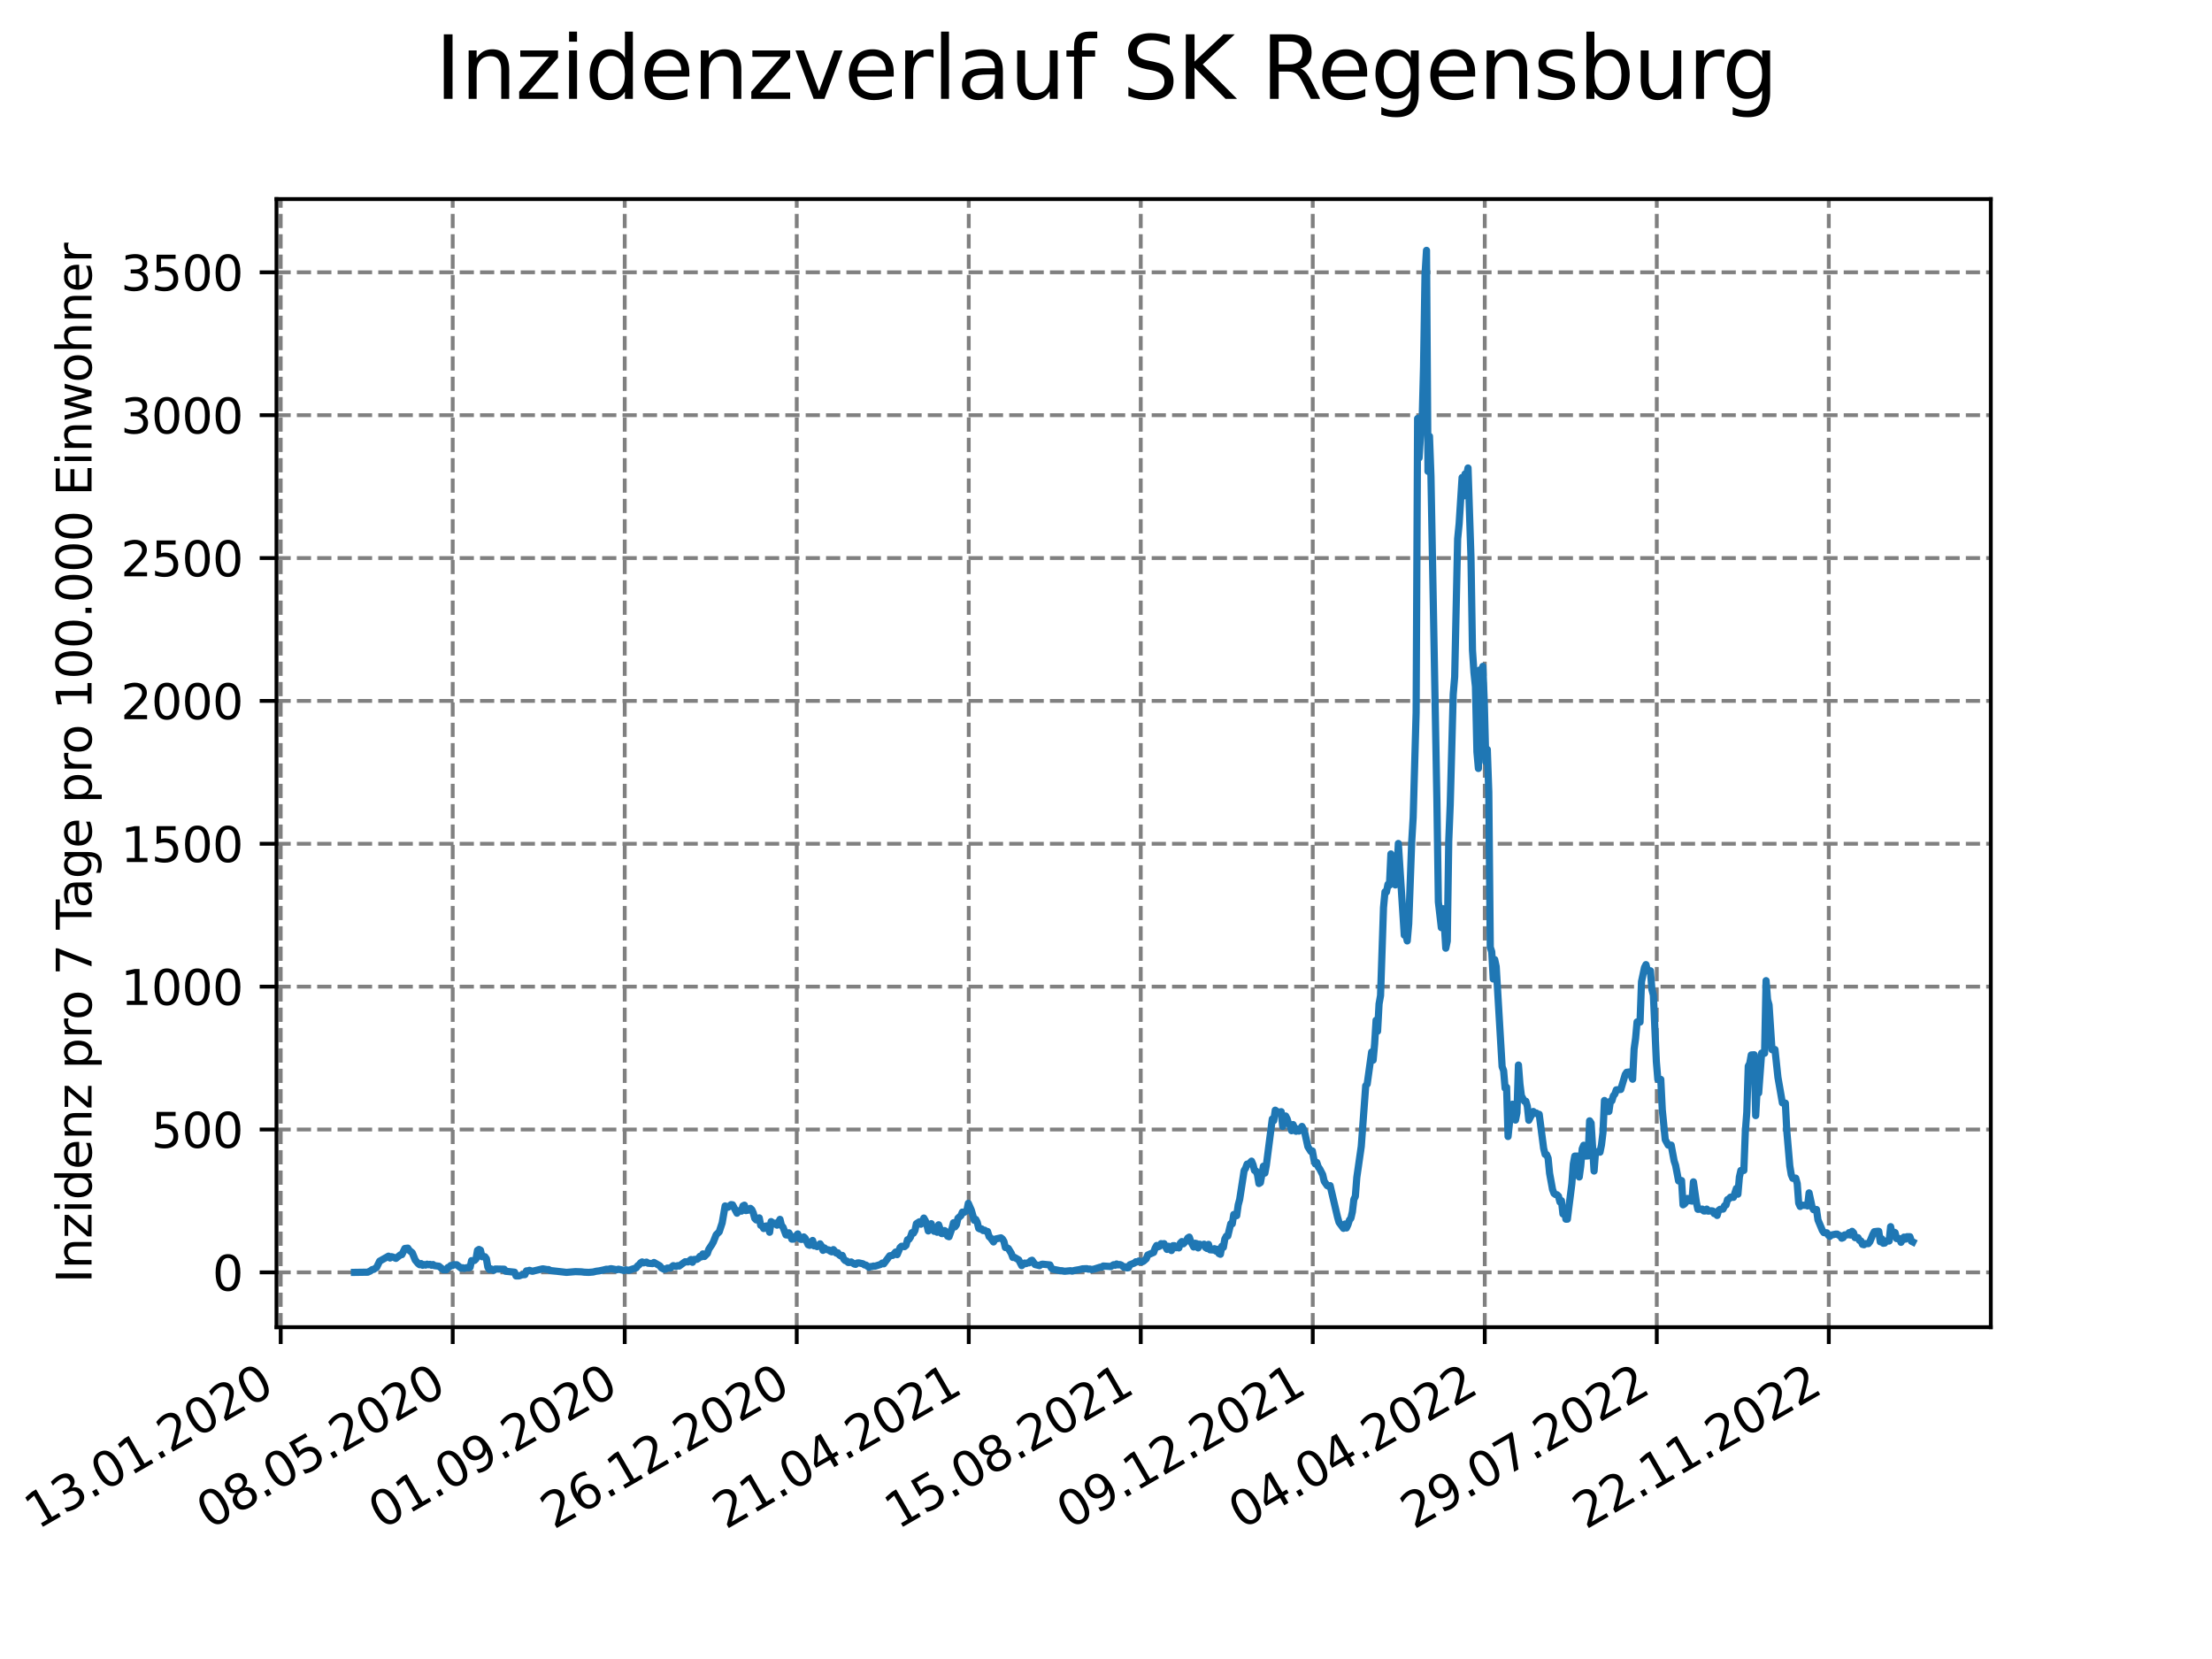 <?xml version="1.0" encoding="utf-8" standalone="no"?>
<!DOCTYPE svg PUBLIC "-//W3C//DTD SVG 1.1//EN"
  "http://www.w3.org/Graphics/SVG/1.1/DTD/svg11.dtd">
<svg xmlns:xlink="http://www.w3.org/1999/xlink" width="460.8pt" height="345.6pt" viewBox="0 0 460.8 345.6" xmlns="http://www.w3.org/2000/svg" version="1.1">
 <defs>
  <style type="text/css">*{stroke-linejoin: round; stroke-linecap: butt}</style>
 </defs>
 <g id="figure_1">
  <g id="patch_1">
   <path d="M 0 345.6 
L 460.8 345.6 
L 460.8 0 
L 0 0 
z
" style="fill: #ffffff"/>
  </g>
  <g id="axes_1">
   <g id="patch_2">
    <path d="M 57.6 276.48 
L 414.72 276.48 
L 414.72 41.472 
L 57.6 41.472 
z
" style="fill: #ffffff"/>
   </g>
   <g id="matplotlib.axis_1">
    <g id="xtick_1">
     <g id="line2d_1">
      <path d="M 58.478 276.48 
L 58.478 41.472 
" clip-path="url(#p78f7ee76bc)" style="fill: none; stroke-dasharray: 2.96,1.28; stroke-dashoffset: 0; stroke: #808080; stroke-width: 0.8"/>
     </g>
     <g id="line2d_2">
      <defs>
       <path id="mb2ab9c139c" d="M 0 0 
L 0 3.5 
" style="stroke: #000000; stroke-width: 0.8"/>
      </defs>
      <g>
       <use xlink:href="#mb2ab9c139c" x="58.478" y="276.48" style="stroke: #000000; stroke-width: 0.8"/>
      </g>
     </g>
     <g id="text_1">
      <!-- 13.01.2020 -->
      <g transform="translate(7.853 318.689) rotate(-30) scale(0.1 -0.1)">
       <defs>
        <path id="DejaVuSans-31" d="M 794 531 
L 1825 531 
L 1825 4091 
L 703 3866 
L 703 4441 
L 1819 4666 
L 2450 4666 
L 2450 531 
L 3481 531 
L 3481 0 
L 794 0 
L 794 531 
z
" transform="scale(0.016)"/>
        <path id="DejaVuSans-33" d="M 2597 2516 
Q 3050 2419 3304 2112 
Q 3559 1806 3559 1356 
Q 3559 666 3084 287 
Q 2609 -91 1734 -91 
Q 1441 -91 1130 -33 
Q 819 25 488 141 
L 488 750 
Q 750 597 1062 519 
Q 1375 441 1716 441 
Q 2309 441 2620 675 
Q 2931 909 2931 1356 
Q 2931 1769 2642 2001 
Q 2353 2234 1838 2234 
L 1294 2234 
L 1294 2753 
L 1863 2753 
Q 2328 2753 2575 2939 
Q 2822 3125 2822 3475 
Q 2822 3834 2567 4026 
Q 2313 4219 1838 4219 
Q 1578 4219 1281 4162 
Q 984 4106 628 3988 
L 628 4550 
Q 988 4650 1302 4700 
Q 1616 4750 1894 4750 
Q 2613 4750 3031 4423 
Q 3450 4097 3450 3541 
Q 3450 3153 3228 2886 
Q 3006 2619 2597 2516 
z
" transform="scale(0.016)"/>
        <path id="DejaVuSans-2e" d="M 684 794 
L 1344 794 
L 1344 0 
L 684 0 
L 684 794 
z
" transform="scale(0.016)"/>
        <path id="DejaVuSans-30" d="M 2034 4250 
Q 1547 4250 1301 3770 
Q 1056 3291 1056 2328 
Q 1056 1369 1301 889 
Q 1547 409 2034 409 
Q 2525 409 2770 889 
Q 3016 1369 3016 2328 
Q 3016 3291 2770 3770 
Q 2525 4250 2034 4250 
z
M 2034 4750 
Q 2819 4750 3233 4129 
Q 3647 3509 3647 2328 
Q 3647 1150 3233 529 
Q 2819 -91 2034 -91 
Q 1250 -91 836 529 
Q 422 1150 422 2328 
Q 422 3509 836 4129 
Q 1250 4750 2034 4750 
z
" transform="scale(0.016)"/>
        <path id="DejaVuSans-32" d="M 1228 531 
L 3431 531 
L 3431 0 
L 469 0 
L 469 531 
Q 828 903 1448 1529 
Q 2069 2156 2228 2338 
Q 2531 2678 2651 2914 
Q 2772 3150 2772 3378 
Q 2772 3750 2511 3984 
Q 2250 4219 1831 4219 
Q 1534 4219 1204 4116 
Q 875 4013 500 3803 
L 500 4441 
Q 881 4594 1212 4672 
Q 1544 4750 1819 4750 
Q 2544 4750 2975 4387 
Q 3406 4025 3406 3419 
Q 3406 3131 3298 2873 
Q 3191 2616 2906 2266 
Q 2828 2175 2409 1742 
Q 1991 1309 1228 531 
z
" transform="scale(0.016)"/>
       </defs>
       <use xlink:href="#DejaVuSans-31"/>
       <use xlink:href="#DejaVuSans-33" x="63.623"/>
       <use xlink:href="#DejaVuSans-2e" x="127.246"/>
       <use xlink:href="#DejaVuSans-30" x="159.033"/>
       <use xlink:href="#DejaVuSans-31" x="222.656"/>
       <use xlink:href="#DejaVuSans-2e" x="286.279"/>
       <use xlink:href="#DejaVuSans-32" x="318.066"/>
       <use xlink:href="#DejaVuSans-30" x="381.689"/>
       <use xlink:href="#DejaVuSans-32" x="445.312"/>
       <use xlink:href="#DejaVuSans-30" x="508.936"/>
      </g>
     </g>
    </g>
    <g id="xtick_2">
     <g id="line2d_3">
      <path d="M 94.31 276.48 
L 94.31 41.472 
" clip-path="url(#p78f7ee76bc)" style="fill: none; stroke-dasharray: 2.96,1.28; stroke-dashoffset: 0; stroke: #808080; stroke-width: 0.8"/>
     </g>
     <g id="line2d_4">
      <g>
       <use xlink:href="#mb2ab9c139c" x="94.31" y="276.48" style="stroke: #000000; stroke-width: 0.8"/>
      </g>
     </g>
     <g id="text_2">
      <!-- 08.05.2020 -->
      <g transform="translate(43.685 318.689) rotate(-30) scale(0.1 -0.1)">
       <defs>
        <path id="DejaVuSans-38" d="M 2034 2216 
Q 1584 2216 1326 1975 
Q 1069 1734 1069 1313 
Q 1069 891 1326 650 
Q 1584 409 2034 409 
Q 2484 409 2743 651 
Q 3003 894 3003 1313 
Q 3003 1734 2745 1975 
Q 2488 2216 2034 2216 
z
M 1403 2484 
Q 997 2584 770 2862 
Q 544 3141 544 3541 
Q 544 4100 942 4425 
Q 1341 4750 2034 4750 
Q 2731 4750 3128 4425 
Q 3525 4100 3525 3541 
Q 3525 3141 3298 2862 
Q 3072 2584 2669 2484 
Q 3125 2378 3379 2068 
Q 3634 1759 3634 1313 
Q 3634 634 3220 271 
Q 2806 -91 2034 -91 
Q 1263 -91 848 271 
Q 434 634 434 1313 
Q 434 1759 690 2068 
Q 947 2378 1403 2484 
z
M 1172 3481 
Q 1172 3119 1398 2916 
Q 1625 2713 2034 2713 
Q 2441 2713 2670 2916 
Q 2900 3119 2900 3481 
Q 2900 3844 2670 4047 
Q 2441 4250 2034 4250 
Q 1625 4250 1398 4047 
Q 1172 3844 1172 3481 
z
" transform="scale(0.016)"/>
        <path id="DejaVuSans-35" d="M 691 4666 
L 3169 4666 
L 3169 4134 
L 1269 4134 
L 1269 2991 
Q 1406 3038 1543 3061 
Q 1681 3084 1819 3084 
Q 2600 3084 3056 2656 
Q 3513 2228 3513 1497 
Q 3513 744 3044 326 
Q 2575 -91 1722 -91 
Q 1428 -91 1123 -41 
Q 819 9 494 109 
L 494 744 
Q 775 591 1075 516 
Q 1375 441 1709 441 
Q 2250 441 2565 725 
Q 2881 1009 2881 1497 
Q 2881 1984 2565 2268 
Q 2250 2553 1709 2553 
Q 1456 2553 1204 2497 
Q 953 2441 691 2322 
L 691 4666 
z
" transform="scale(0.016)"/>
       </defs>
       <use xlink:href="#DejaVuSans-30"/>
       <use xlink:href="#DejaVuSans-38" x="63.623"/>
       <use xlink:href="#DejaVuSans-2e" x="127.246"/>
       <use xlink:href="#DejaVuSans-30" x="159.033"/>
       <use xlink:href="#DejaVuSans-35" x="222.656"/>
       <use xlink:href="#DejaVuSans-2e" x="286.279"/>
       <use xlink:href="#DejaVuSans-32" x="318.066"/>
       <use xlink:href="#DejaVuSans-30" x="381.689"/>
       <use xlink:href="#DejaVuSans-32" x="445.312"/>
       <use xlink:href="#DejaVuSans-30" x="508.936"/>
      </g>
     </g>
    </g>
    <g id="xtick_3">
     <g id="line2d_5">
      <path d="M 130.143 276.48 
L 130.143 41.472 
" clip-path="url(#p78f7ee76bc)" style="fill: none; stroke-dasharray: 2.96,1.28; stroke-dashoffset: 0; stroke: #808080; stroke-width: 0.8"/>
     </g>
     <g id="line2d_6">
      <g>
       <use xlink:href="#mb2ab9c139c" x="130.143" y="276.48" style="stroke: #000000; stroke-width: 0.8"/>
      </g>
     </g>
     <g id="text_3">
      <!-- 01.09.2020 -->
      <g transform="translate(79.518 318.689) rotate(-30) scale(0.1 -0.1)">
       <defs>
        <path id="DejaVuSans-39" d="M 703 97 
L 703 672 
Q 941 559 1184 500 
Q 1428 441 1663 441 
Q 2288 441 2617 861 
Q 2947 1281 2994 2138 
Q 2813 1869 2534 1725 
Q 2256 1581 1919 1581 
Q 1219 1581 811 2004 
Q 403 2428 403 3163 
Q 403 3881 828 4315 
Q 1253 4750 1959 4750 
Q 2769 4750 3195 4129 
Q 3622 3509 3622 2328 
Q 3622 1225 3098 567 
Q 2575 -91 1691 -91 
Q 1453 -91 1209 -44 
Q 966 3 703 97 
z
M 1959 2075 
Q 2384 2075 2632 2365 
Q 2881 2656 2881 3163 
Q 2881 3666 2632 3958 
Q 2384 4250 1959 4250 
Q 1534 4250 1286 3958 
Q 1038 3666 1038 3163 
Q 1038 2656 1286 2365 
Q 1534 2075 1959 2075 
z
" transform="scale(0.016)"/>
       </defs>
       <use xlink:href="#DejaVuSans-30"/>
       <use xlink:href="#DejaVuSans-31" x="63.623"/>
       <use xlink:href="#DejaVuSans-2e" x="127.246"/>
       <use xlink:href="#DejaVuSans-30" x="159.033"/>
       <use xlink:href="#DejaVuSans-39" x="222.656"/>
       <use xlink:href="#DejaVuSans-2e" x="286.279"/>
       <use xlink:href="#DejaVuSans-32" x="318.066"/>
       <use xlink:href="#DejaVuSans-30" x="381.689"/>
       <use xlink:href="#DejaVuSans-32" x="445.312"/>
       <use xlink:href="#DejaVuSans-30" x="508.936"/>
      </g>
     </g>
    </g>
    <g id="xtick_4">
     <g id="line2d_7">
      <path d="M 165.975 276.48 
L 165.975 41.472 
" clip-path="url(#p78f7ee76bc)" style="fill: none; stroke-dasharray: 2.96,1.28; stroke-dashoffset: 0; stroke: #808080; stroke-width: 0.8"/>
     </g>
     <g id="line2d_8">
      <g>
       <use xlink:href="#mb2ab9c139c" x="165.975" y="276.48" style="stroke: #000000; stroke-width: 0.8"/>
      </g>
     </g>
     <g id="text_4">
      <!-- 26.12.2020 -->
      <g transform="translate(115.35 318.689) rotate(-30) scale(0.1 -0.1)">
       <defs>
        <path id="DejaVuSans-36" d="M 2113 2584 
Q 1688 2584 1439 2293 
Q 1191 2003 1191 1497 
Q 1191 994 1439 701 
Q 1688 409 2113 409 
Q 2538 409 2786 701 
Q 3034 994 3034 1497 
Q 3034 2003 2786 2293 
Q 2538 2584 2113 2584 
z
M 3366 4563 
L 3366 3988 
Q 3128 4100 2886 4159 
Q 2644 4219 2406 4219 
Q 1781 4219 1451 3797 
Q 1122 3375 1075 2522 
Q 1259 2794 1537 2939 
Q 1816 3084 2150 3084 
Q 2853 3084 3261 2657 
Q 3669 2231 3669 1497 
Q 3669 778 3244 343 
Q 2819 -91 2113 -91 
Q 1303 -91 875 529 
Q 447 1150 447 2328 
Q 447 3434 972 4092 
Q 1497 4750 2381 4750 
Q 2619 4750 2861 4703 
Q 3103 4656 3366 4563 
z
" transform="scale(0.016)"/>
       </defs>
       <use xlink:href="#DejaVuSans-32"/>
       <use xlink:href="#DejaVuSans-36" x="63.623"/>
       <use xlink:href="#DejaVuSans-2e" x="127.246"/>
       <use xlink:href="#DejaVuSans-31" x="159.033"/>
       <use xlink:href="#DejaVuSans-32" x="222.656"/>
       <use xlink:href="#DejaVuSans-2e" x="286.279"/>
       <use xlink:href="#DejaVuSans-32" x="318.066"/>
       <use xlink:href="#DejaVuSans-30" x="381.689"/>
       <use xlink:href="#DejaVuSans-32" x="445.312"/>
       <use xlink:href="#DejaVuSans-30" x="508.936"/>
      </g>
     </g>
    </g>
    <g id="xtick_5">
     <g id="line2d_9">
      <path d="M 201.808 276.48 
L 201.808 41.472 
" clip-path="url(#p78f7ee76bc)" style="fill: none; stroke-dasharray: 2.96,1.28; stroke-dashoffset: 0; stroke: #808080; stroke-width: 0.8"/>
     </g>
     <g id="line2d_10">
      <g>
       <use xlink:href="#mb2ab9c139c" x="201.808" y="276.48" style="stroke: #000000; stroke-width: 0.8"/>
      </g>
     </g>
     <g id="text_5">
      <!-- 21.04.2021 -->
      <g transform="translate(151.182 318.689) rotate(-30) scale(0.1 -0.1)">
       <defs>
        <path id="DejaVuSans-34" d="M 2419 4116 
L 825 1625 
L 2419 1625 
L 2419 4116 
z
M 2253 4666 
L 3047 4666 
L 3047 1625 
L 3713 1625 
L 3713 1100 
L 3047 1100 
L 3047 0 
L 2419 0 
L 2419 1100 
L 313 1100 
L 313 1709 
L 2253 4666 
z
" transform="scale(0.016)"/>
       </defs>
       <use xlink:href="#DejaVuSans-32"/>
       <use xlink:href="#DejaVuSans-31" x="63.623"/>
       <use xlink:href="#DejaVuSans-2e" x="127.246"/>
       <use xlink:href="#DejaVuSans-30" x="159.033"/>
       <use xlink:href="#DejaVuSans-34" x="222.656"/>
       <use xlink:href="#DejaVuSans-2e" x="286.279"/>
       <use xlink:href="#DejaVuSans-32" x="318.066"/>
       <use xlink:href="#DejaVuSans-30" x="381.689"/>
       <use xlink:href="#DejaVuSans-32" x="445.312"/>
       <use xlink:href="#DejaVuSans-31" x="508.936"/>
      </g>
     </g>
    </g>
    <g id="xtick_6">
     <g id="line2d_11">
      <path d="M 237.64 276.48 
L 237.64 41.472 
" clip-path="url(#p78f7ee76bc)" style="fill: none; stroke-dasharray: 2.96,1.28; stroke-dashoffset: 0; stroke: #808080; stroke-width: 0.8"/>
     </g>
     <g id="line2d_12">
      <g>
       <use xlink:href="#mb2ab9c139c" x="237.64" y="276.48" style="stroke: #000000; stroke-width: 0.8"/>
      </g>
     </g>
     <g id="text_6">
      <!-- 15.08.2021 -->
      <g transform="translate(187.015 318.689) rotate(-30) scale(0.1 -0.1)">
       <use xlink:href="#DejaVuSans-31"/>
       <use xlink:href="#DejaVuSans-35" x="63.623"/>
       <use xlink:href="#DejaVuSans-2e" x="127.246"/>
       <use xlink:href="#DejaVuSans-30" x="159.033"/>
       <use xlink:href="#DejaVuSans-38" x="222.656"/>
       <use xlink:href="#DejaVuSans-2e" x="286.279"/>
       <use xlink:href="#DejaVuSans-32" x="318.066"/>
       <use xlink:href="#DejaVuSans-30" x="381.689"/>
       <use xlink:href="#DejaVuSans-32" x="445.312"/>
       <use xlink:href="#DejaVuSans-31" x="508.936"/>
      </g>
     </g>
    </g>
    <g id="xtick_7">
     <g id="line2d_13">
      <path d="M 273.473 276.48 
L 273.473 41.472 
" clip-path="url(#p78f7ee76bc)" style="fill: none; stroke-dasharray: 2.96,1.28; stroke-dashoffset: 0; stroke: #808080; stroke-width: 0.8"/>
     </g>
     <g id="line2d_14">
      <g>
       <use xlink:href="#mb2ab9c139c" x="273.473" y="276.48" style="stroke: #000000; stroke-width: 0.8"/>
      </g>
     </g>
     <g id="text_7">
      <!-- 09.12.2021 -->
      <g transform="translate(222.847 318.689) rotate(-30) scale(0.1 -0.1)">
       <use xlink:href="#DejaVuSans-30"/>
       <use xlink:href="#DejaVuSans-39" x="63.623"/>
       <use xlink:href="#DejaVuSans-2e" x="127.246"/>
       <use xlink:href="#DejaVuSans-31" x="159.033"/>
       <use xlink:href="#DejaVuSans-32" x="222.656"/>
       <use xlink:href="#DejaVuSans-2e" x="286.279"/>
       <use xlink:href="#DejaVuSans-32" x="318.066"/>
       <use xlink:href="#DejaVuSans-30" x="381.689"/>
       <use xlink:href="#DejaVuSans-32" x="445.312"/>
       <use xlink:href="#DejaVuSans-31" x="508.936"/>
      </g>
     </g>
    </g>
    <g id="xtick_8">
     <g id="line2d_15">
      <path d="M 309.305 276.48 
L 309.305 41.472 
" clip-path="url(#p78f7ee76bc)" style="fill: none; stroke-dasharray: 2.96,1.28; stroke-dashoffset: 0; stroke: #808080; stroke-width: 0.8"/>
     </g>
     <g id="line2d_16">
      <g>
       <use xlink:href="#mb2ab9c139c" x="309.305" y="276.48" style="stroke: #000000; stroke-width: 0.8"/>
      </g>
     </g>
     <g id="text_8">
      <!-- 04.04.2022 -->
      <g transform="translate(258.68 318.689) rotate(-30) scale(0.1 -0.1)">
       <use xlink:href="#DejaVuSans-30"/>
       <use xlink:href="#DejaVuSans-34" x="63.623"/>
       <use xlink:href="#DejaVuSans-2e" x="127.246"/>
       <use xlink:href="#DejaVuSans-30" x="159.033"/>
       <use xlink:href="#DejaVuSans-34" x="222.656"/>
       <use xlink:href="#DejaVuSans-2e" x="286.279"/>
       <use xlink:href="#DejaVuSans-32" x="318.066"/>
       <use xlink:href="#DejaVuSans-30" x="381.689"/>
       <use xlink:href="#DejaVuSans-32" x="445.312"/>
       <use xlink:href="#DejaVuSans-32" x="508.936"/>
      </g>
     </g>
    </g>
    <g id="xtick_9">
     <g id="line2d_17">
      <path d="M 345.138 276.48 
L 345.138 41.472 
" clip-path="url(#p78f7ee76bc)" style="fill: none; stroke-dasharray: 2.96,1.28; stroke-dashoffset: 0; stroke: #808080; stroke-width: 0.8"/>
     </g>
     <g id="line2d_18">
      <g>
       <use xlink:href="#mb2ab9c139c" x="345.138" y="276.48" style="stroke: #000000; stroke-width: 0.8"/>
      </g>
     </g>
     <g id="text_9">
      <!-- 29.07.2022 -->
      <g transform="translate(294.512 318.689) rotate(-30) scale(0.1 -0.1)">
       <defs>
        <path id="DejaVuSans-37" d="M 525 4666 
L 3525 4666 
L 3525 4397 
L 1831 0 
L 1172 0 
L 2766 4134 
L 525 4134 
L 525 4666 
z
" transform="scale(0.016)"/>
       </defs>
       <use xlink:href="#DejaVuSans-32"/>
       <use xlink:href="#DejaVuSans-39" x="63.623"/>
       <use xlink:href="#DejaVuSans-2e" x="127.246"/>
       <use xlink:href="#DejaVuSans-30" x="159.033"/>
       <use xlink:href="#DejaVuSans-37" x="222.656"/>
       <use xlink:href="#DejaVuSans-2e" x="286.279"/>
       <use xlink:href="#DejaVuSans-32" x="318.066"/>
       <use xlink:href="#DejaVuSans-30" x="381.689"/>
       <use xlink:href="#DejaVuSans-32" x="445.312"/>
       <use xlink:href="#DejaVuSans-32" x="508.936"/>
      </g>
     </g>
    </g>
    <g id="xtick_10">
     <g id="line2d_19">
      <path d="M 380.97 276.48 
L 380.97 41.472 
" clip-path="url(#p78f7ee76bc)" style="fill: none; stroke-dasharray: 2.96,1.28; stroke-dashoffset: 0; stroke: #808080; stroke-width: 0.8"/>
     </g>
     <g id="line2d_20">
      <g>
       <use xlink:href="#mb2ab9c139c" x="380.97" y="276.48" style="stroke: #000000; stroke-width: 0.8"/>
      </g>
     </g>
     <g id="text_10">
      <!-- 22.11.2022 -->
      <g transform="translate(330.345 318.689) rotate(-30) scale(0.1 -0.1)">
       <use xlink:href="#DejaVuSans-32"/>
       <use xlink:href="#DejaVuSans-32" x="63.623"/>
       <use xlink:href="#DejaVuSans-2e" x="127.246"/>
       <use xlink:href="#DejaVuSans-31" x="159.033"/>
       <use xlink:href="#DejaVuSans-31" x="222.656"/>
       <use xlink:href="#DejaVuSans-2e" x="286.279"/>
       <use xlink:href="#DejaVuSans-32" x="318.066"/>
       <use xlink:href="#DejaVuSans-30" x="381.689"/>
       <use xlink:href="#DejaVuSans-32" x="445.312"/>
       <use xlink:href="#DejaVuSans-32" x="508.936"/>
      </g>
     </g>
    </g>
   </g>
   <g id="matplotlib.axis_2">
    <g id="ytick_1">
     <g id="line2d_21">
      <path d="M 57.6 265.059 
L 414.72 265.059 
" clip-path="url(#p78f7ee76bc)" style="fill: none; stroke-dasharray: 2.96,1.28; stroke-dashoffset: 0; stroke: #808080; stroke-width: 0.8"/>
     </g>
     <g id="line2d_22">
      <defs>
       <path id="m08afef6dfd" d="M 0 0 
L -3.5 0 
" style="stroke: #000000; stroke-width: 0.8"/>
      </defs>
      <g>
       <use xlink:href="#m08afef6dfd" x="57.6" y="265.059" style="stroke: #000000; stroke-width: 0.8"/>
      </g>
     </g>
     <g id="text_11">
      <!-- 0 -->
      <g transform="translate(44.237 268.858) scale(0.1 -0.1)">
       <use xlink:href="#DejaVuSans-30"/>
      </g>
     </g>
    </g>
    <g id="ytick_2">
     <g id="line2d_23">
      <path d="M 57.6 235.298 
L 414.72 235.298 
" clip-path="url(#p78f7ee76bc)" style="fill: none; stroke-dasharray: 2.96,1.28; stroke-dashoffset: 0; stroke: #808080; stroke-width: 0.8"/>
     </g>
     <g id="line2d_24">
      <g>
       <use xlink:href="#m08afef6dfd" x="57.6" y="235.298" style="stroke: #000000; stroke-width: 0.8"/>
      </g>
     </g>
     <g id="text_12">
      <!-- 500 -->
      <g transform="translate(31.512 239.097) scale(0.1 -0.1)">
       <use xlink:href="#DejaVuSans-35"/>
       <use xlink:href="#DejaVuSans-30" x="63.623"/>
       <use xlink:href="#DejaVuSans-30" x="127.246"/>
      </g>
     </g>
    </g>
    <g id="ytick_3">
     <g id="line2d_25">
      <path d="M 57.6 205.537 
L 414.72 205.537 
" clip-path="url(#p78f7ee76bc)" style="fill: none; stroke-dasharray: 2.96,1.28; stroke-dashoffset: 0; stroke: #808080; stroke-width: 0.8"/>
     </g>
     <g id="line2d_26">
      <g>
       <use xlink:href="#m08afef6dfd" x="57.6" y="205.537" style="stroke: #000000; stroke-width: 0.8"/>
      </g>
     </g>
     <g id="text_13">
      <!-- 1000 -->
      <g transform="translate(25.15 209.336) scale(0.1 -0.1)">
       <use xlink:href="#DejaVuSans-31"/>
       <use xlink:href="#DejaVuSans-30" x="63.623"/>
       <use xlink:href="#DejaVuSans-30" x="127.246"/>
       <use xlink:href="#DejaVuSans-30" x="190.869"/>
      </g>
     </g>
    </g>
    <g id="ytick_4">
     <g id="line2d_27">
      <path d="M 57.6 175.776 
L 414.72 175.776 
" clip-path="url(#p78f7ee76bc)" style="fill: none; stroke-dasharray: 2.96,1.28; stroke-dashoffset: 0; stroke: #808080; stroke-width: 0.8"/>
     </g>
     <g id="line2d_28">
      <g>
       <use xlink:href="#m08afef6dfd" x="57.6" y="175.776" style="stroke: #000000; stroke-width: 0.8"/>
      </g>
     </g>
     <g id="text_14">
      <!-- 1500 -->
      <g transform="translate(25.15 179.575) scale(0.1 -0.1)">
       <use xlink:href="#DejaVuSans-31"/>
       <use xlink:href="#DejaVuSans-35" x="63.623"/>
       <use xlink:href="#DejaVuSans-30" x="127.246"/>
       <use xlink:href="#DejaVuSans-30" x="190.869"/>
      </g>
     </g>
    </g>
    <g id="ytick_5">
     <g id="line2d_29">
      <path d="M 57.6 146.014 
L 414.72 146.014 
" clip-path="url(#p78f7ee76bc)" style="fill: none; stroke-dasharray: 2.96,1.28; stroke-dashoffset: 0; stroke: #808080; stroke-width: 0.8"/>
     </g>
     <g id="line2d_30">
      <g>
       <use xlink:href="#m08afef6dfd" x="57.6" y="146.014" style="stroke: #000000; stroke-width: 0.8"/>
      </g>
     </g>
     <g id="text_15">
      <!-- 2000 -->
      <g transform="translate(25.15 149.814) scale(0.1 -0.1)">
       <use xlink:href="#DejaVuSans-32"/>
       <use xlink:href="#DejaVuSans-30" x="63.623"/>
       <use xlink:href="#DejaVuSans-30" x="127.246"/>
       <use xlink:href="#DejaVuSans-30" x="190.869"/>
      </g>
     </g>
    </g>
    <g id="ytick_6">
     <g id="line2d_31">
      <path d="M 57.6 116.253 
L 414.72 116.253 
" clip-path="url(#p78f7ee76bc)" style="fill: none; stroke-dasharray: 2.96,1.28; stroke-dashoffset: 0; stroke: #808080; stroke-width: 0.8"/>
     </g>
     <g id="line2d_32">
      <g>
       <use xlink:href="#m08afef6dfd" x="57.6" y="116.253" style="stroke: #000000; stroke-width: 0.8"/>
      </g>
     </g>
     <g id="text_16">
      <!-- 2500 -->
      <g transform="translate(25.15 120.052) scale(0.1 -0.1)">
       <use xlink:href="#DejaVuSans-32"/>
       <use xlink:href="#DejaVuSans-35" x="63.623"/>
       <use xlink:href="#DejaVuSans-30" x="127.246"/>
       <use xlink:href="#DejaVuSans-30" x="190.869"/>
      </g>
     </g>
    </g>
    <g id="ytick_7">
     <g id="line2d_33">
      <path d="M 57.6 86.492 
L 414.72 86.492 
" clip-path="url(#p78f7ee76bc)" style="fill: none; stroke-dasharray: 2.96,1.28; stroke-dashoffset: 0; stroke: #808080; stroke-width: 0.8"/>
     </g>
     <g id="line2d_34">
      <g>
       <use xlink:href="#m08afef6dfd" x="57.6" y="86.492" style="stroke: #000000; stroke-width: 0.8"/>
      </g>
     </g>
     <g id="text_17">
      <!-- 3000 -->
      <g transform="translate(25.15 90.291) scale(0.1 -0.1)">
       <use xlink:href="#DejaVuSans-33"/>
       <use xlink:href="#DejaVuSans-30" x="63.623"/>
       <use xlink:href="#DejaVuSans-30" x="127.246"/>
       <use xlink:href="#DejaVuSans-30" x="190.869"/>
      </g>
     </g>
    </g>
    <g id="ytick_8">
     <g id="line2d_35">
      <path d="M 57.6 56.731 
L 414.72 56.731 
" clip-path="url(#p78f7ee76bc)" style="fill: none; stroke-dasharray: 2.96,1.28; stroke-dashoffset: 0; stroke: #808080; stroke-width: 0.8"/>
     </g>
     <g id="line2d_36">
      <g>
       <use xlink:href="#m08afef6dfd" x="57.6" y="56.731" style="stroke: #000000; stroke-width: 0.8"/>
      </g>
     </g>
     <g id="text_18">
      <!-- 3500 -->
      <g transform="translate(25.15 60.53) scale(0.1 -0.1)">
       <use xlink:href="#DejaVuSans-33"/>
       <use xlink:href="#DejaVuSans-35" x="63.623"/>
       <use xlink:href="#DejaVuSans-30" x="127.246"/>
       <use xlink:href="#DejaVuSans-30" x="190.869"/>
      </g>
     </g>
    </g>
    <g id="text_19">
     <!-- Inzidenz pro 7 Tage pro 100.000 Einwohner -->
     <g transform="translate(19.07 267.301) rotate(-90) scale(0.1 -0.1)">
      <defs>
       <path id="DejaVuSans-49" d="M 628 4666 
L 1259 4666 
L 1259 0 
L 628 0 
L 628 4666 
z
" transform="scale(0.016)"/>
       <path id="DejaVuSans-6e" d="M 3513 2113 
L 3513 0 
L 2938 0 
L 2938 2094 
Q 2938 2591 2744 2837 
Q 2550 3084 2163 3084 
Q 1697 3084 1428 2787 
Q 1159 2491 1159 1978 
L 1159 0 
L 581 0 
L 581 3500 
L 1159 3500 
L 1159 2956 
Q 1366 3272 1645 3428 
Q 1925 3584 2291 3584 
Q 2894 3584 3203 3211 
Q 3513 2838 3513 2113 
z
" transform="scale(0.016)"/>
       <path id="DejaVuSans-7a" d="M 353 3500 
L 3084 3500 
L 3084 2975 
L 922 459 
L 3084 459 
L 3084 0 
L 275 0 
L 275 525 
L 2438 3041 
L 353 3041 
L 353 3500 
z
" transform="scale(0.016)"/>
       <path id="DejaVuSans-69" d="M 603 3500 
L 1178 3500 
L 1178 0 
L 603 0 
L 603 3500 
z
M 603 4863 
L 1178 4863 
L 1178 4134 
L 603 4134 
L 603 4863 
z
" transform="scale(0.016)"/>
       <path id="DejaVuSans-64" d="M 2906 2969 
L 2906 4863 
L 3481 4863 
L 3481 0 
L 2906 0 
L 2906 525 
Q 2725 213 2448 61 
Q 2172 -91 1784 -91 
Q 1150 -91 751 415 
Q 353 922 353 1747 
Q 353 2572 751 3078 
Q 1150 3584 1784 3584 
Q 2172 3584 2448 3432 
Q 2725 3281 2906 2969 
z
M 947 1747 
Q 947 1113 1208 752 
Q 1469 391 1925 391 
Q 2381 391 2643 752 
Q 2906 1113 2906 1747 
Q 2906 2381 2643 2742 
Q 2381 3103 1925 3103 
Q 1469 3103 1208 2742 
Q 947 2381 947 1747 
z
" transform="scale(0.016)"/>
       <path id="DejaVuSans-65" d="M 3597 1894 
L 3597 1613 
L 953 1613 
Q 991 1019 1311 708 
Q 1631 397 2203 397 
Q 2534 397 2845 478 
Q 3156 559 3463 722 
L 3463 178 
Q 3153 47 2828 -22 
Q 2503 -91 2169 -91 
Q 1331 -91 842 396 
Q 353 884 353 1716 
Q 353 2575 817 3079 
Q 1281 3584 2069 3584 
Q 2775 3584 3186 3129 
Q 3597 2675 3597 1894 
z
M 3022 2063 
Q 3016 2534 2758 2815 
Q 2500 3097 2075 3097 
Q 1594 3097 1305 2825 
Q 1016 2553 972 2059 
L 3022 2063 
z
" transform="scale(0.016)"/>
       <path id="DejaVuSans-20" transform="scale(0.016)"/>
       <path id="DejaVuSans-70" d="M 1159 525 
L 1159 -1331 
L 581 -1331 
L 581 3500 
L 1159 3500 
L 1159 2969 
Q 1341 3281 1617 3432 
Q 1894 3584 2278 3584 
Q 2916 3584 3314 3078 
Q 3713 2572 3713 1747 
Q 3713 922 3314 415 
Q 2916 -91 2278 -91 
Q 1894 -91 1617 61 
Q 1341 213 1159 525 
z
M 3116 1747 
Q 3116 2381 2855 2742 
Q 2594 3103 2138 3103 
Q 1681 3103 1420 2742 
Q 1159 2381 1159 1747 
Q 1159 1113 1420 752 
Q 1681 391 2138 391 
Q 2594 391 2855 752 
Q 3116 1113 3116 1747 
z
" transform="scale(0.016)"/>
       <path id="DejaVuSans-72" d="M 2631 2963 
Q 2534 3019 2420 3045 
Q 2306 3072 2169 3072 
Q 1681 3072 1420 2755 
Q 1159 2438 1159 1844 
L 1159 0 
L 581 0 
L 581 3500 
L 1159 3500 
L 1159 2956 
Q 1341 3275 1631 3429 
Q 1922 3584 2338 3584 
Q 2397 3584 2469 3576 
Q 2541 3569 2628 3553 
L 2631 2963 
z
" transform="scale(0.016)"/>
       <path id="DejaVuSans-6f" d="M 1959 3097 
Q 1497 3097 1228 2736 
Q 959 2375 959 1747 
Q 959 1119 1226 758 
Q 1494 397 1959 397 
Q 2419 397 2687 759 
Q 2956 1122 2956 1747 
Q 2956 2369 2687 2733 
Q 2419 3097 1959 3097 
z
M 1959 3584 
Q 2709 3584 3137 3096 
Q 3566 2609 3566 1747 
Q 3566 888 3137 398 
Q 2709 -91 1959 -91 
Q 1206 -91 779 398 
Q 353 888 353 1747 
Q 353 2609 779 3096 
Q 1206 3584 1959 3584 
z
" transform="scale(0.016)"/>
       <path id="DejaVuSans-54" d="M -19 4666 
L 3928 4666 
L 3928 4134 
L 2272 4134 
L 2272 0 
L 1638 0 
L 1638 4134 
L -19 4134 
L -19 4666 
z
" transform="scale(0.016)"/>
       <path id="DejaVuSans-61" d="M 2194 1759 
Q 1497 1759 1228 1600 
Q 959 1441 959 1056 
Q 959 750 1161 570 
Q 1363 391 1709 391 
Q 2188 391 2477 730 
Q 2766 1069 2766 1631 
L 2766 1759 
L 2194 1759 
z
M 3341 1997 
L 3341 0 
L 2766 0 
L 2766 531 
Q 2569 213 2275 61 
Q 1981 -91 1556 -91 
Q 1019 -91 701 211 
Q 384 513 384 1019 
Q 384 1609 779 1909 
Q 1175 2209 1959 2209 
L 2766 2209 
L 2766 2266 
Q 2766 2663 2505 2880 
Q 2244 3097 1772 3097 
Q 1472 3097 1187 3025 
Q 903 2953 641 2809 
L 641 3341 
Q 956 3463 1253 3523 
Q 1550 3584 1831 3584 
Q 2591 3584 2966 3190 
Q 3341 2797 3341 1997 
z
" transform="scale(0.016)"/>
       <path id="DejaVuSans-67" d="M 2906 1791 
Q 2906 2416 2648 2759 
Q 2391 3103 1925 3103 
Q 1463 3103 1205 2759 
Q 947 2416 947 1791 
Q 947 1169 1205 825 
Q 1463 481 1925 481 
Q 2391 481 2648 825 
Q 2906 1169 2906 1791 
z
M 3481 434 
Q 3481 -459 3084 -895 
Q 2688 -1331 1869 -1331 
Q 1566 -1331 1297 -1286 
Q 1028 -1241 775 -1147 
L 775 -588 
Q 1028 -725 1275 -790 
Q 1522 -856 1778 -856 
Q 2344 -856 2625 -561 
Q 2906 -266 2906 331 
L 2906 616 
Q 2728 306 2450 153 
Q 2172 0 1784 0 
Q 1141 0 747 490 
Q 353 981 353 1791 
Q 353 2603 747 3093 
Q 1141 3584 1784 3584 
Q 2172 3584 2450 3431 
Q 2728 3278 2906 2969 
L 2906 3500 
L 3481 3500 
L 3481 434 
z
" transform="scale(0.016)"/>
       <path id="DejaVuSans-45" d="M 628 4666 
L 3578 4666 
L 3578 4134 
L 1259 4134 
L 1259 2753 
L 3481 2753 
L 3481 2222 
L 1259 2222 
L 1259 531 
L 3634 531 
L 3634 0 
L 628 0 
L 628 4666 
z
" transform="scale(0.016)"/>
       <path id="DejaVuSans-77" d="M 269 3500 
L 844 3500 
L 1563 769 
L 2278 3500 
L 2956 3500 
L 3675 769 
L 4391 3500 
L 4966 3500 
L 4050 0 
L 3372 0 
L 2619 2869 
L 1863 0 
L 1184 0 
L 269 3500 
z
" transform="scale(0.016)"/>
       <path id="DejaVuSans-68" d="M 3513 2113 
L 3513 0 
L 2938 0 
L 2938 2094 
Q 2938 2591 2744 2837 
Q 2550 3084 2163 3084 
Q 1697 3084 1428 2787 
Q 1159 2491 1159 1978 
L 1159 0 
L 581 0 
L 581 4863 
L 1159 4863 
L 1159 2956 
Q 1366 3272 1645 3428 
Q 1925 3584 2291 3584 
Q 2894 3584 3203 3211 
Q 3513 2838 3513 2113 
z
" transform="scale(0.016)"/>
      </defs>
      <use xlink:href="#DejaVuSans-49"/>
      <use xlink:href="#DejaVuSans-6e" x="29.492"/>
      <use xlink:href="#DejaVuSans-7a" x="92.871"/>
      <use xlink:href="#DejaVuSans-69" x="145.361"/>
      <use xlink:href="#DejaVuSans-64" x="173.145"/>
      <use xlink:href="#DejaVuSans-65" x="236.621"/>
      <use xlink:href="#DejaVuSans-6e" x="298.145"/>
      <use xlink:href="#DejaVuSans-7a" x="361.523"/>
      <use xlink:href="#DejaVuSans-20" x="414.014"/>
      <use xlink:href="#DejaVuSans-70" x="445.801"/>
      <use xlink:href="#DejaVuSans-72" x="509.277"/>
      <use xlink:href="#DejaVuSans-6f" x="548.141"/>
      <use xlink:href="#DejaVuSans-20" x="609.322"/>
      <use xlink:href="#DejaVuSans-37" x="641.109"/>
      <use xlink:href="#DejaVuSans-20" x="704.732"/>
      <use xlink:href="#DejaVuSans-54" x="736.52"/>
      <use xlink:href="#DejaVuSans-61" x="781.104"/>
      <use xlink:href="#DejaVuSans-67" x="842.383"/>
      <use xlink:href="#DejaVuSans-65" x="905.859"/>
      <use xlink:href="#DejaVuSans-20" x="967.383"/>
      <use xlink:href="#DejaVuSans-70" x="999.17"/>
      <use xlink:href="#DejaVuSans-72" x="1062.646"/>
      <use xlink:href="#DejaVuSans-6f" x="1101.51"/>
      <use xlink:href="#DejaVuSans-20" x="1162.691"/>
      <use xlink:href="#DejaVuSans-31" x="1194.479"/>
      <use xlink:href="#DejaVuSans-30" x="1258.102"/>
      <use xlink:href="#DejaVuSans-30" x="1321.725"/>
      <use xlink:href="#DejaVuSans-2e" x="1385.348"/>
      <use xlink:href="#DejaVuSans-30" x="1417.135"/>
      <use xlink:href="#DejaVuSans-30" x="1480.758"/>
      <use xlink:href="#DejaVuSans-30" x="1544.381"/>
      <use xlink:href="#DejaVuSans-20" x="1608.004"/>
      <use xlink:href="#DejaVuSans-45" x="1639.791"/>
      <use xlink:href="#DejaVuSans-69" x="1702.975"/>
      <use xlink:href="#DejaVuSans-6e" x="1730.758"/>
      <use xlink:href="#DejaVuSans-77" x="1794.137"/>
      <use xlink:href="#DejaVuSans-6f" x="1875.924"/>
      <use xlink:href="#DejaVuSans-68" x="1937.105"/>
      <use xlink:href="#DejaVuSans-6e" x="2000.484"/>
      <use xlink:href="#DejaVuSans-65" x="2063.863"/>
      <use xlink:href="#DejaVuSans-72" x="2125.387"/>
     </g>
    </g>
   </g>
   <g id="line2d_37">
    <path d="M 73.833 265.059 
L 76.613 265.02 
L 77.231 264.709 
L 77.54 264.476 
L 77.848 264.437 
L 78.466 264.009 
L 79.084 262.726 
L 80.937 261.677 
L 81.246 262.065 
L 81.555 261.793 
L 81.864 261.871 
L 82.482 262.143 
L 83.409 261.404 
L 83.718 261.366 
L 84.335 260.083 
L 84.953 260.005 
L 85.262 260.471 
L 85.88 260.977 
L 86.498 262.493 
L 87.115 263.232 
L 87.424 263.465 
L 87.733 263.232 
L 88.042 263.582 
L 88.351 263.426 
L 88.66 263.543 
L 88.969 263.348 
L 89.278 263.465 
L 89.587 263.387 
L 89.896 263.582 
L 90.204 263.426 
L 90.513 263.659 
L 91.44 263.776 
L 92.058 264.282 
L 92.367 264.515 
L 92.985 264.515 
L 93.293 264.048 
L 93.602 263.932 
L 93.911 263.621 
L 94.22 263.659 
L 94.529 263.465 
L 95.147 263.465 
L 96.074 264.204 
L 96.382 264.087 
L 96.691 264.243 
L 97.309 264.048 
L 97.618 264.126 
L 97.927 264.009 
L 98.236 262.61 
L 98.545 262.649 
L 98.854 262.571 
L 99.163 262.26 
L 99.471 260.471 
L 99.78 260.277 
L 100.089 260.432 
L 100.398 261.793 
L 101.016 261.793 
L 101.325 262.221 
L 101.634 264.009 
L 101.943 264.476 
L 102.252 264.32 
L 102.869 264.631 
L 103.178 264.359 
L 105.032 264.398 
L 105.341 264.826 
L 107.194 265.02 
L 107.503 265.798 
L 108.121 265.798 
L 108.738 265.565 
L 109.356 265.526 
L 109.665 264.748 
L 109.974 264.748 
L 110.283 264.631 
L 110.901 264.826 
L 113.063 264.32 
L 113.99 264.476 
L 114.299 264.476 
L 114.608 264.67 
L 118.006 265.059 
L 119.859 264.904 
L 121.095 264.942 
L 121.712 265.02 
L 122.639 265.059 
L 123.566 264.981 
L 124.184 264.826 
L 124.801 264.748 
L 125.728 264.554 
L 126.346 264.398 
L 126.655 264.437 
L 127.273 264.282 
L 128.508 264.515 
L 128.817 264.398 
L 130.053 264.67 
L 130.362 264.515 
L 130.979 264.631 
L 131.906 264.32 
L 132.524 264.126 
L 132.833 263.698 
L 133.142 263.465 
L 133.451 263.076 
L 133.759 262.882 
L 134.068 263.076 
L 134.686 262.921 
L 134.995 263.154 
L 135.922 263.232 
L 136.231 262.998 
L 137.466 263.698 
L 137.775 264.126 
L 138.393 264.437 
L 138.702 264.359 
L 139.011 264.165 
L 139.629 264.165 
L 140.246 263.659 
L 140.864 263.815 
L 141.173 263.659 
L 141.482 263.737 
L 142.718 262.843 
L 143.335 262.882 
L 143.953 262.376 
L 144.262 262.96 
L 144.571 262.376 
L 145.189 262.338 
L 145.498 262.143 
L 145.807 261.715 
L 146.115 261.832 
L 146.424 261.21 
L 146.733 261.754 
L 147.351 261.132 
L 147.66 260.238 
L 148.278 259.305 
L 148.587 258.761 
L 149.204 257.205 
L 149.822 256.622 
L 150.44 254.756 
L 151.058 251.218 
L 151.676 251.49 
L 152.293 250.946 
L 152.602 250.985 
L 153.529 252.734 
L 153.838 252.345 
L 154.147 252.151 
L 154.456 252.307 
L 154.765 251.218 
L 155.074 251.062 
L 155.382 252.19 
L 156 252.073 
L 156.309 251.723 
L 156.618 251.996 
L 156.927 252.695 
L 157.236 253.823 
L 157.545 254.134 
L 157.854 254.017 
L 158.163 253.706 
L 158.471 255.261 
L 158.78 255.378 
L 159.089 255.922 
L 159.398 255.456 
L 159.707 255.378 
L 160.016 255.689 
L 160.325 256.7 
L 160.634 254.484 
L 161.252 254.95 
L 161.561 254.795 
L 161.869 255.223 
L 162.487 254.017 
L 162.796 255.3 
L 163.105 255.611 
L 163.723 257.244 
L 164.032 257.283 
L 164.341 256.817 
L 164.65 257.361 
L 164.958 258.139 
L 165.267 258.139 
L 166.194 257.05 
L 166.503 257.983 
L 166.812 258.177 
L 167.121 258.177 
L 167.43 257.672 
L 167.739 257.944 
L 168.356 259.305 
L 168.665 259.422 
L 169.283 258.411 
L 169.592 259.538 
L 169.901 259.46 
L 170.21 259.694 
L 170.828 259.111 
L 171.136 259.577 
L 171.445 260.471 
L 171.754 259.966 
L 172.063 260.277 
L 172.681 260.394 
L 172.99 260.666 
L 173.299 260.782 
L 173.608 260.316 
L 174.225 261.055 
L 174.534 260.977 
L 174.843 261.443 
L 175.152 261.638 
L 175.461 261.521 
L 175.77 262.299 
L 176.079 262.61 
L 176.388 262.687 
L 176.697 262.998 
L 177.006 262.998 
L 177.314 262.882 
L 177.932 263.31 
L 178.241 263.387 
L 178.55 263.115 
L 178.859 263.076 
L 179.786 263.271 
L 180.095 263.504 
L 180.403 263.543 
L 181.021 264.009 
L 181.33 263.854 
L 181.639 263.854 
L 181.948 263.737 
L 182.257 263.776 
L 183.492 263.387 
L 183.801 263.115 
L 184.11 263.271 
L 185.346 261.599 
L 185.964 261.521 
L 186.581 260.821 
L 186.89 261.366 
L 187.508 259.888 
L 187.817 259.616 
L 188.435 259.694 
L 188.744 259.422 
L 189.053 258.255 
L 189.362 258.177 
L 189.67 257.711 
L 189.979 256.778 
L 190.288 256.894 
L 190.597 256.35 
L 190.906 254.912 
L 191.524 254.523 
L 191.833 255.028 
L 192.142 254.523 
L 192.451 253.745 
L 192.759 254.289 
L 193.068 255.106 
L 193.377 256.428 
L 193.995 254.912 
L 194.304 255.922 
L 194.613 256.506 
L 194.922 256.311 
L 195.231 256.7 
L 195.54 255.145 
L 196.157 256.972 
L 196.466 256.972 
L 196.775 256.35 
L 197.084 256.622 
L 197.393 257.516 
L 197.702 257.633 
L 198.32 255.884 
L 198.629 254.717 
L 198.937 255.572 
L 199.246 255.145 
L 199.555 253.784 
L 200.173 253.24 
L 200.482 252.501 
L 200.791 252.579 
L 201.409 252.19 
L 201.718 250.674 
L 202.335 252.073 
L 202.953 254.212 
L 203.262 254.017 
L 203.571 254.6 
L 203.88 255.884 
L 204.189 256.039 
L 204.498 256 
L 204.807 256.35 
L 205.115 256.272 
L 205.424 256.506 
L 205.733 256.544 
L 206.042 257.594 
L 206.351 257.866 
L 206.969 258.722 
L 207.278 258.139 
L 208.513 257.866 
L 208.822 258.1 
L 209.131 258.605 
L 209.44 259.888 
L 209.749 259.927 
L 210.058 260.083 
L 210.676 261.093 
L 210.985 261.949 
L 211.294 261.91 
L 212.22 262.454 
L 212.838 263.659 
L 213.456 263.115 
L 213.765 263.232 
L 214.074 263.076 
L 214.383 263.076 
L 214.691 262.649 
L 215 262.532 
L 215.618 263.426 
L 216.545 263.659 
L 216.854 263.426 
L 217.163 263.348 
L 218.707 263.504 
L 219.016 264.165 
L 219.325 264.398 
L 220.869 264.709 
L 221.178 264.709 
L 221.796 264.826 
L 223.032 264.709 
L 223.341 264.787 
L 223.958 264.631 
L 224.885 264.476 
L 225.503 264.32 
L 226.43 264.282 
L 226.739 264.398 
L 227.047 264.359 
L 227.356 264.476 
L 227.974 264.359 
L 228.592 264.165 
L 229.21 263.97 
L 229.519 263.97 
L 229.828 263.737 
L 231.063 263.815 
L 231.372 263.854 
L 231.99 263.465 
L 232.299 263.582 
L 232.608 263.31 
L 232.917 263.504 
L 233.225 263.426 
L 233.534 263.504 
L 234.152 264.009 
L 234.461 263.893 
L 234.77 264.126 
L 235.079 264.087 
L 235.388 263.465 
L 236.314 263.115 
L 236.623 262.843 
L 236.932 262.882 
L 237.241 262.687 
L 237.859 262.882 
L 238.168 262.765 
L 238.786 262.221 
L 239.095 261.443 
L 240.33 260.899 
L 240.639 260.005 
L 240.948 259.46 
L 241.257 259.733 
L 241.566 259.616 
L 241.875 259.072 
L 242.184 259.149 
L 242.492 259.072 
L 243.11 260.277 
L 243.419 259.616 
L 243.728 259.927 
L 244.037 260.51 
L 244.346 259.499 
L 244.655 259.499 
L 244.964 259.927 
L 245.273 259.694 
L 245.581 259.966 
L 245.89 258.955 
L 246.199 258.644 
L 246.508 259.111 
L 247.126 258.488 
L 247.435 257.905 
L 247.744 257.711 
L 248.053 258.605 
L 248.67 259.771 
L 248.979 258.994 
L 249.288 259.072 
L 249.597 259.966 
L 249.906 259.188 
L 250.215 259.344 
L 250.524 259.344 
L 250.833 259.188 
L 251.142 259.888 
L 251.451 260.083 
L 251.759 259.227 
L 252.068 260.355 
L 252.686 260.394 
L 252.995 260.121 
L 253.304 260.627 
L 253.613 260.238 
L 253.922 261.132 
L 254.231 261.288 
L 254.54 259.616 
L 254.848 259.849 
L 255.157 258.1 
L 255.466 257.516 
L 255.775 257.478 
L 256.393 254.912 
L 256.702 254.95 
L 257.011 253.006 
L 257.32 253.317 
L 257.629 253.24 
L 257.937 251.024 
L 258.246 249.857 
L 259.173 243.87 
L 259.482 243.364 
L 259.791 242.509 
L 260.1 242.509 
L 260.718 241.887 
L 261.026 242.626 
L 261.335 243.831 
L 261.644 243.947 
L 261.953 244.686 
L 262.262 246.552 
L 262.571 246.358 
L 263.189 242.937 
L 263.498 244.375 
L 263.807 242.703 
L 265.042 233.1 
L 265.351 233.45 
L 265.66 231.273 
L 266.278 231.739 
L 266.896 231.584 
L 267.205 234.655 
L 267.513 233.139 
L 267.822 232.478 
L 268.131 233.061 
L 268.44 234.072 
L 268.749 234.5 
L 269.058 235.549 
L 269.367 234.266 
L 269.985 235.666 
L 270.294 235.2 
L 270.602 235.627 
L 271.22 234.655 
L 271.529 235.238 
L 271.838 236.094 
L 272.456 238.893 
L 273.074 239.865 
L 273.383 239.748 
L 273.691 241.42 
L 274 242.47 
L 274.309 242.159 
L 274.618 243.092 
L 274.927 243.52 
L 275.545 244.725 
L 275.854 246.086 
L 276.472 246.98 
L 276.78 247.136 
L 277.089 246.98 
L 278.634 253.551 
L 278.943 254.639 
L 279.869 255.884 
L 280.178 254.989 
L 280.487 255.806 
L 280.796 255.145 
L 281.105 254.173 
L 281.414 253.784 
L 281.723 252.462 
L 282.032 249.857 
L 282.341 249.235 
L 282.65 245.269 
L 283.576 238.815 
L 284.503 226.179 
L 284.812 225.83 
L 285.739 219.142 
L 286.047 220.853 
L 286.356 217.509 
L 286.665 212.533 
L 286.974 214.827 
L 287.283 209.15 
L 287.592 207.401 
L 288.21 189.049 
L 288.519 185.784 
L 288.828 185.822 
L 289.136 184.228 
L 289.445 184.423 
L 289.754 177.891 
L 290.063 182.09 
L 290.372 181.779 
L 290.681 184.345 
L 290.99 182.401 
L 291.299 175.714 
L 292.534 194.804 
L 292.843 194.609 
L 293.152 196.009 
L 293.461 192.432 
L 294.079 175.48 
L 294.388 170.309 
L 295.006 148.42 
L 295.314 87.185 
L 295.623 95.388 
L 295.932 90.49 
L 296.241 88.351 
L 296.55 76.415 
L 296.859 57.209 
L 297.168 52.154 
L 297.477 98.188 
L 297.786 90.878 
L 298.095 99.237 
L 299.33 166.616 
L 299.639 187.883 
L 300.257 193.248 
L 300.566 189.283 
L 300.875 192.587 
L 301.184 197.525 
L 301.492 196.048 
L 301.801 175.247 
L 302.11 167.549 
L 302.728 144.688 
L 303.037 140.994 
L 303.655 112.262 
L 303.964 109.113 
L 304.581 99.471 
L 304.89 103.32 
L 305.199 98.732 
L 305.508 99.043 
L 305.817 97.488 
L 306.435 116.267 
L 306.744 135.434 
L 307.053 140.1 
L 307.362 143.016 
L 307.67 156.624 
L 307.979 160.084 
L 308.288 139.556 
L 308.597 143.21 
L 308.906 138.817 
L 309.215 146.671 
L 309.524 158.723 
L 309.833 156.118 
L 310.142 164.983 
L 310.451 197.331 
L 310.759 198.264 
L 311.068 203.94 
L 311.377 199.897 
L 311.686 201.374 
L 312.922 222.214 
L 313.231 223.03 
L 313.54 226.685 
L 313.849 226.49 
L 314.157 236.755 
L 314.466 233.761 
L 315.084 230.029 
L 315.393 231.078 
L 315.702 233.333 
L 316.011 231.817 
L 316.32 221.864 
L 316.629 225.83 
L 316.938 228.279 
L 317.555 229.406 
L 317.864 229.406 
L 318.173 230.456 
L 318.482 233.372 
L 319.409 231.545 
L 319.718 231.934 
L 320.027 231.856 
L 320.335 232.089 
L 320.644 232.128 
L 321.571 239.243 
L 321.88 240.487 
L 322.189 240.526 
L 322.498 241.265 
L 322.807 244.414 
L 323.424 247.797 
L 323.733 248.613 
L 324.042 248.846 
L 324.351 248.885 
L 324.66 249.196 
L 324.969 250.401 
L 325.278 250.129 
L 325.587 252.89 
L 325.896 251.84 
L 326.205 253.978 
L 326.513 253.978 
L 327.131 249.08 
L 327.44 246.63 
L 327.749 242.47 
L 328.058 240.837 
L 328.676 240.837 
L 328.985 245.192 
L 329.294 242.937 
L 329.602 239.321 
L 329.911 238.582 
L 330.22 240.837 
L 330.838 240.798 
L 331.147 233.489 
L 331.456 233.955 
L 332.074 243.947 
L 332.383 239.904 
L 333.309 240.021 
L 333.618 238.504 
L 333.927 235.938 
L 334.236 229.251 
L 334.545 231.545 
L 335.163 231.545 
L 335.472 229.406 
L 335.78 229.329 
L 336.089 228.279 
L 336.398 227.929 
L 336.707 227.035 
L 337.634 226.957 
L 338.561 223.847 
L 338.869 223.38 
L 339.487 223.302 
L 340.105 224.819 
L 340.414 218.52 
L 340.723 216.304 
L 341.032 212.883 
L 341.341 212.844 
L 341.65 212.922 
L 341.958 204.485 
L 342.576 201.569 
L 342.885 200.947 
L 343.194 202.23 
L 343.812 202.23 
L 344.121 206.118 
L 344.43 207.284 
L 345.047 221.125 
L 345.356 224.858 
L 345.974 224.858 
L 346.283 231.195 
L 346.901 237.416 
L 347.519 238.543 
L 348.136 238.543 
L 348.754 241.848 
L 349.063 242.781 
L 349.681 246.008 
L 350.299 245.93 
L 350.608 250.985 
L 350.917 250.79 
L 351.225 250.401 
L 351.534 249.663 
L 351.843 250.09 
L 352.461 250.207 
L 352.77 246.202 
L 353.388 250.479 
L 353.697 251.918 
L 354.623 251.879 
L 354.932 252.268 
L 355.241 252.268 
L 355.55 251.879 
L 355.859 252.307 
L 356.477 252.229 
L 356.786 252.268 
L 357.095 252.812 
L 357.403 252.656 
L 357.712 253.201 
L 358.021 252.151 
L 358.33 251.918 
L 358.948 251.879 
L 359.257 251.179 
L 359.566 251.024 
L 359.875 249.896 
L 360.184 249.741 
L 360.492 249.391 
L 361.11 249.429 
L 361.728 247.563 
L 362.037 248.769 
L 362.346 245.192 
L 362.655 243.831 
L 363.273 243.831 
L 363.582 235.783 
L 363.89 231.7 
L 364.199 222.097 
L 364.508 221.514 
L 364.817 219.764 
L 365.435 219.725 
L 365.744 232.4 
L 366.053 226.724 
L 366.362 227.696 
L 366.979 219.376 
L 367.597 219.414 
L 367.906 204.29 
L 368.215 208.256 
L 368.524 209.345 
L 369.142 218.676 
L 369.76 218.637 
L 370.377 224.43 
L 371.304 229.756 
L 371.922 229.795 
L 372.231 235.705 
L 372.849 242.898 
L 373.157 244.725 
L 373.466 245.464 
L 374.084 245.425 
L 374.393 246.552 
L 374.702 250.635 
L 375.011 251.335 
L 375.32 251.062 
L 376.246 251.101 
L 376.555 251.218 
L 376.864 248.496 
L 377.482 251.373 
L 377.791 251.996 
L 378.409 251.957 
L 378.718 254.134 
L 379.644 256.35 
L 379.953 256.778 
L 380.571 256.817 
L 380.88 257.322 
L 381.189 257.555 
L 381.498 257.283 
L 382.424 257.089 
L 382.733 257.089 
L 383.042 257.322 
L 383.351 257.4 
L 383.66 257.944 
L 383.969 257.827 
L 384.278 257.244 
L 384.896 257.244 
L 385.205 256.778 
L 385.513 257.283 
L 385.822 256.506 
L 386.131 256.817 
L 386.44 257.827 
L 387.058 257.827 
L 387.367 258.411 
L 387.676 258.527 
L 387.985 259.227 
L 388.294 259.305 
L 388.602 259.072 
L 389.22 259.072 
L 389.529 258.683 
L 390.147 257.167 
L 390.456 256.583 
L 391.074 256.506 
L 391.383 256.506 
L 391.691 258.683 
L 392 258.061 
L 392.309 258.994 
L 392.618 258.955 
L 392.927 258.527 
L 393.545 258.527 
L 393.854 255.534 
L 394.163 257.283 
L 394.472 256.661 
L 394.78 256.778 
L 395.089 258.022 
L 395.707 258.022 
L 396.016 258.799 
L 396.634 257.711 
L 396.943 258.139 
L 397.252 257.633 
L 397.869 257.633 
L 398.178 258.566 
L 398.487 258.722 
L 398.487 258.722 
" clip-path="url(#p78f7ee76bc)" style="fill: none; stroke: #1f77b4; stroke-width: 1.5; stroke-linecap: square"/>
   </g>
   <g id="patch_3">
    <path d="M 57.6 276.48 
L 57.6 41.472 
" style="fill: none; stroke: #000000; stroke-width: 0.8; stroke-linejoin: miter; stroke-linecap: square"/>
   </g>
   <g id="patch_4">
    <path d="M 414.72 276.48 
L 414.72 41.472 
" style="fill: none; stroke: #000000; stroke-width: 0.8; stroke-linejoin: miter; stroke-linecap: square"/>
   </g>
   <g id="patch_5">
    <path d="M 57.6 276.48 
L 414.72 276.48 
" style="fill: none; stroke: #000000; stroke-width: 0.8; stroke-linejoin: miter; stroke-linecap: square"/>
   </g>
   <g id="patch_6">
    <path d="M 57.6 41.472 
L 414.72 41.472 
" style="fill: none; stroke: #000000; stroke-width: 0.8; stroke-linejoin: miter; stroke-linecap: square"/>
   </g>
  </g>
  <g id="text_20">
   <!-- Inzidenzverlauf SK Regensburg -->
   <g transform="translate(90.647 20.589) scale(0.18 -0.18)">
    <defs>
     <path id="DejaVuSans-76" d="M 191 3500 
L 800 3500 
L 1894 563 
L 2988 3500 
L 3597 3500 
L 2284 0 
L 1503 0 
L 191 3500 
z
" transform="scale(0.016)"/>
     <path id="DejaVuSans-6c" d="M 603 4863 
L 1178 4863 
L 1178 0 
L 603 0 
L 603 4863 
z
" transform="scale(0.016)"/>
     <path id="DejaVuSans-75" d="M 544 1381 
L 544 3500 
L 1119 3500 
L 1119 1403 
Q 1119 906 1312 657 
Q 1506 409 1894 409 
Q 2359 409 2629 706 
Q 2900 1003 2900 1516 
L 2900 3500 
L 3475 3500 
L 3475 0 
L 2900 0 
L 2900 538 
Q 2691 219 2414 64 
Q 2138 -91 1772 -91 
Q 1169 -91 856 284 
Q 544 659 544 1381 
z
M 1991 3584 
L 1991 3584 
z
" transform="scale(0.016)"/>
     <path id="DejaVuSans-66" d="M 2375 4863 
L 2375 4384 
L 1825 4384 
Q 1516 4384 1395 4259 
Q 1275 4134 1275 3809 
L 1275 3500 
L 2222 3500 
L 2222 3053 
L 1275 3053 
L 1275 0 
L 697 0 
L 697 3053 
L 147 3053 
L 147 3500 
L 697 3500 
L 697 3744 
Q 697 4328 969 4595 
Q 1241 4863 1831 4863 
L 2375 4863 
z
" transform="scale(0.016)"/>
     <path id="DejaVuSans-53" d="M 3425 4513 
L 3425 3897 
Q 3066 4069 2747 4153 
Q 2428 4238 2131 4238 
Q 1616 4238 1336 4038 
Q 1056 3838 1056 3469 
Q 1056 3159 1242 3001 
Q 1428 2844 1947 2747 
L 2328 2669 
Q 3034 2534 3370 2195 
Q 3706 1856 3706 1288 
Q 3706 609 3251 259 
Q 2797 -91 1919 -91 
Q 1588 -91 1214 -16 
Q 841 59 441 206 
L 441 856 
Q 825 641 1194 531 
Q 1563 422 1919 422 
Q 2459 422 2753 634 
Q 3047 847 3047 1241 
Q 3047 1584 2836 1778 
Q 2625 1972 2144 2069 
L 1759 2144 
Q 1053 2284 737 2584 
Q 422 2884 422 3419 
Q 422 4038 858 4394 
Q 1294 4750 2059 4750 
Q 2388 4750 2728 4690 
Q 3069 4631 3425 4513 
z
" transform="scale(0.016)"/>
     <path id="DejaVuSans-4b" d="M 628 4666 
L 1259 4666 
L 1259 2694 
L 3353 4666 
L 4166 4666 
L 1850 2491 
L 4331 0 
L 3500 0 
L 1259 2247 
L 1259 0 
L 628 0 
L 628 4666 
z
" transform="scale(0.016)"/>
     <path id="DejaVuSans-52" d="M 2841 2188 
Q 3044 2119 3236 1894 
Q 3428 1669 3622 1275 
L 4263 0 
L 3584 0 
L 2988 1197 
Q 2756 1666 2539 1819 
Q 2322 1972 1947 1972 
L 1259 1972 
L 1259 0 
L 628 0 
L 628 4666 
L 2053 4666 
Q 2853 4666 3247 4331 
Q 3641 3997 3641 3322 
Q 3641 2881 3436 2590 
Q 3231 2300 2841 2188 
z
M 1259 4147 
L 1259 2491 
L 2053 2491 
Q 2509 2491 2742 2702 
Q 2975 2913 2975 3322 
Q 2975 3731 2742 3939 
Q 2509 4147 2053 4147 
L 1259 4147 
z
" transform="scale(0.016)"/>
     <path id="DejaVuSans-73" d="M 2834 3397 
L 2834 2853 
Q 2591 2978 2328 3040 
Q 2066 3103 1784 3103 
Q 1356 3103 1142 2972 
Q 928 2841 928 2578 
Q 928 2378 1081 2264 
Q 1234 2150 1697 2047 
L 1894 2003 
Q 2506 1872 2764 1633 
Q 3022 1394 3022 966 
Q 3022 478 2636 193 
Q 2250 -91 1575 -91 
Q 1294 -91 989 -36 
Q 684 19 347 128 
L 347 722 
Q 666 556 975 473 
Q 1284 391 1588 391 
Q 1994 391 2212 530 
Q 2431 669 2431 922 
Q 2431 1156 2273 1281 
Q 2116 1406 1581 1522 
L 1381 1569 
Q 847 1681 609 1914 
Q 372 2147 372 2553 
Q 372 3047 722 3315 
Q 1072 3584 1716 3584 
Q 2034 3584 2315 3537 
Q 2597 3491 2834 3397 
z
" transform="scale(0.016)"/>
     <path id="DejaVuSans-62" d="M 3116 1747 
Q 3116 2381 2855 2742 
Q 2594 3103 2138 3103 
Q 1681 3103 1420 2742 
Q 1159 2381 1159 1747 
Q 1159 1113 1420 752 
Q 1681 391 2138 391 
Q 2594 391 2855 752 
Q 3116 1113 3116 1747 
z
M 1159 2969 
Q 1341 3281 1617 3432 
Q 1894 3584 2278 3584 
Q 2916 3584 3314 3078 
Q 3713 2572 3713 1747 
Q 3713 922 3314 415 
Q 2916 -91 2278 -91 
Q 1894 -91 1617 61 
Q 1341 213 1159 525 
L 1159 0 
L 581 0 
L 581 4863 
L 1159 4863 
L 1159 2969 
z
" transform="scale(0.016)"/>
    </defs>
    <use xlink:href="#DejaVuSans-49"/>
    <use xlink:href="#DejaVuSans-6e" x="29.492"/>
    <use xlink:href="#DejaVuSans-7a" x="92.871"/>
    <use xlink:href="#DejaVuSans-69" x="145.361"/>
    <use xlink:href="#DejaVuSans-64" x="173.145"/>
    <use xlink:href="#DejaVuSans-65" x="236.621"/>
    <use xlink:href="#DejaVuSans-6e" x="298.145"/>
    <use xlink:href="#DejaVuSans-7a" x="361.523"/>
    <use xlink:href="#DejaVuSans-76" x="414.014"/>
    <use xlink:href="#DejaVuSans-65" x="473.193"/>
    <use xlink:href="#DejaVuSans-72" x="534.717"/>
    <use xlink:href="#DejaVuSans-6c" x="575.83"/>
    <use xlink:href="#DejaVuSans-61" x="603.613"/>
    <use xlink:href="#DejaVuSans-75" x="664.893"/>
    <use xlink:href="#DejaVuSans-66" x="728.271"/>
    <use xlink:href="#DejaVuSans-20" x="763.477"/>
    <use xlink:href="#DejaVuSans-53" x="795.264"/>
    <use xlink:href="#DejaVuSans-4b" x="858.74"/>
    <use xlink:href="#DejaVuSans-20" x="924.316"/>
    <use xlink:href="#DejaVuSans-52" x="956.104"/>
    <use xlink:href="#DejaVuSans-65" x="1021.086"/>
    <use xlink:href="#DejaVuSans-67" x="1082.609"/>
    <use xlink:href="#DejaVuSans-65" x="1146.086"/>
    <use xlink:href="#DejaVuSans-6e" x="1207.609"/>
    <use xlink:href="#DejaVuSans-73" x="1270.988"/>
    <use xlink:href="#DejaVuSans-62" x="1323.088"/>
    <use xlink:href="#DejaVuSans-75" x="1386.564"/>
    <use xlink:href="#DejaVuSans-72" x="1449.943"/>
    <use xlink:href="#DejaVuSans-67" x="1489.307"/>
   </g>
  </g>
 </g>
 <defs>
  <clipPath id="p78f7ee76bc">
   <rect x="57.6" y="41.472" width="357.12" height="235.008"/>
  </clipPath>
 </defs>
</svg>
